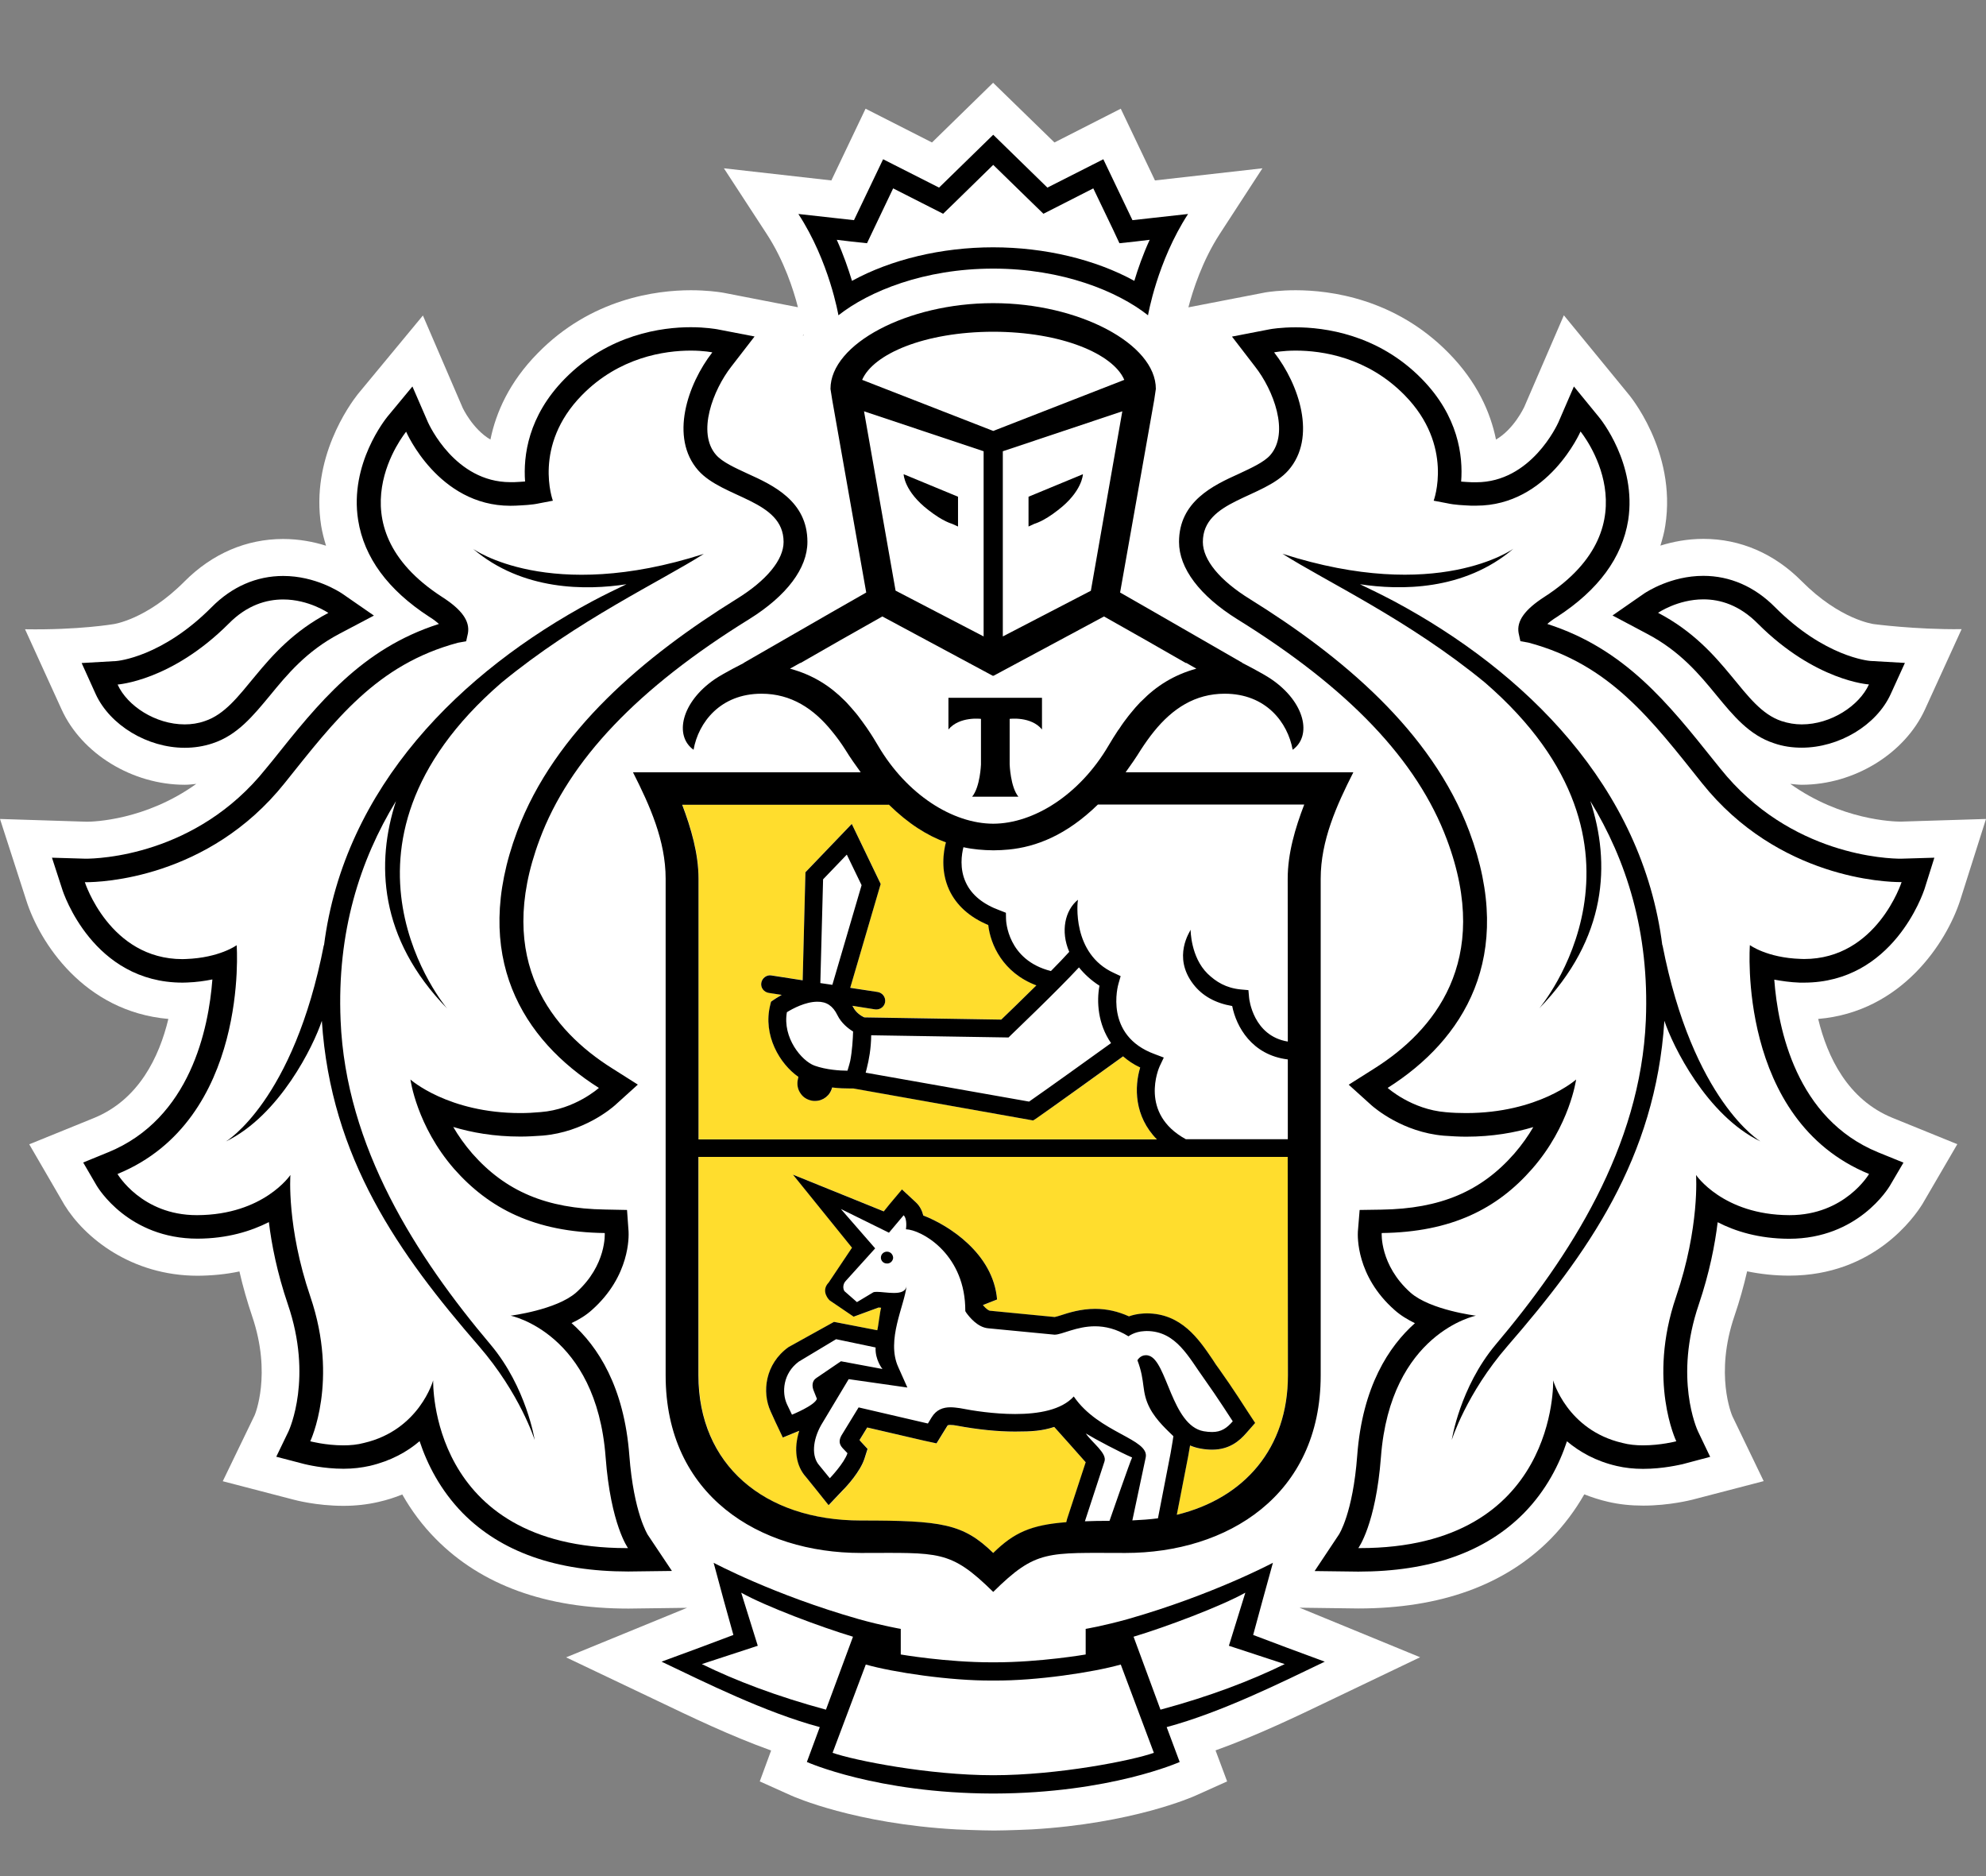 <svg width="18" height="17" viewBox="0 0 18 17" fill="none" xmlns="http://www.w3.org/2000/svg">
<rect x="0" y="0" width="18" height="17" fill="#808080" stroke="none"/>
<path d="M17.766 8.158L18 7.421L17.227 7.445C17.162 7.445 16.687 7.432 16.226 7.103C16.261 7.106 16.295 7.111 16.33 7.111C16.804 7.111 17.263 6.83 17.447 6.428L17.779 5.701C17.362 5.706 16.981 5.655 16.981 5.655C16.978 5.654 16.677 5.616 16.33 5.267C16.081 5.016 15.773 4.883 15.439 4.883C15.292 4.883 15.162 4.909 15.049 4.944C15.067 4.885 15.084 4.826 15.093 4.764C15.2 4.084 14.755 3.565 14.755 3.566L14.174 2.857L13.814 3.69C13.812 3.693 13.722 3.888 13.559 3.983C13.509 3.738 13.389 3.463 13.131 3.2C12.645 2.704 12.053 2.63 11.743 2.63C11.6 2.63 11.498 2.645 11.473 2.649L10.771 2.785C10.811 2.631 10.898 2.362 11.055 2.12L11.442 1.525L10.468 1.635L10.158 0.985L9.557 1.291L9.001 0.75L8.447 1.291L7.845 0.985L7.535 1.635L6.561 1.525L6.949 2.12C7.107 2.362 7.193 2.63 7.232 2.784L6.563 2.654L6.54 2.65C6.507 2.645 6.405 2.63 6.261 2.63C5.951 2.63 5.359 2.704 4.874 3.2C4.616 3.462 4.495 3.738 4.445 3.983C4.284 3.889 4.194 3.697 4.194 3.697L3.833 2.859L3.242 3.573C3.17 3.665 2.814 4.152 2.911 4.765C2.921 4.826 2.937 4.886 2.955 4.945C2.843 4.91 2.712 4.884 2.566 4.884C2.232 4.884 1.924 5.017 1.674 5.267C1.328 5.616 1.029 5.655 1.032 5.655C1.032 5.655 0.716 5.71 0.227 5.702L0.558 6.428C0.741 6.831 1.201 7.111 1.674 7.111C1.71 7.111 1.744 7.107 1.779 7.103C1.32 7.433 0.845 7.446 0.788 7.446L0 7.421L0.238 8.158C0.358 8.537 0.759 9.166 1.526 9.233C1.443 9.578 1.258 9.965 0.851 10.131L0.265 10.369L0.584 10.918C0.765 11.213 1.188 11.56 1.792 11.56C1.922 11.559 2.048 11.547 2.17 11.521C2.201 11.657 2.24 11.792 2.285 11.926C2.465 12.453 2.31 12.82 2.308 12.824L2.019 13.422L2.665 13.59C2.673 13.592 2.868 13.645 3.113 13.645C3.224 13.645 3.33 13.633 3.429 13.61C3.505 13.593 3.577 13.57 3.646 13.542C3.73 13.69 3.831 13.825 3.95 13.945C4.364 14.364 4.95 14.576 5.694 14.576H5.697L6.227 14.569L5.131 15.018L5.963 15.414C6.266 15.559 6.624 15.731 6.989 15.862L6.886 16.142L7.173 16.271C7.198 16.282 7.75 16.526 8.667 16.577C8.667 16.577 8.888 16.587 9.01 16.587C9.132 16.587 9.351 16.577 9.351 16.577C10.262 16.524 10.809 16.283 10.835 16.271L11.122 16.142L11.017 15.861C11.393 15.726 11.765 15.547 12.054 15.408L12.871 15.017L11.778 14.568L12.311 14.575C13.055 14.575 13.642 14.363 14.056 13.943C14.173 13.823 14.275 13.688 14.359 13.541C14.429 13.568 14.501 13.592 14.577 13.609C14.676 13.632 14.781 13.643 14.893 13.643C15.133 13.643 15.33 13.591 15.336 13.59L15.985 13.421L15.702 12.834C15.695 12.819 15.54 12.452 15.72 11.925C15.766 11.79 15.804 11.655 15.835 11.52C15.957 11.545 16.084 11.559 16.216 11.559C16.984 11.559 17.352 11.026 17.424 10.91L17.74 10.368L17.154 10.13C16.746 9.964 16.562 9.577 16.479 9.233C17.236 9.169 17.642 8.54 17.766 8.158ZM7.284 3.039L7.276 3.041L7.282 3.032L7.284 3.039Z" fill="white"/>
<path d="M9.002 3.006C8.381 3.007 7.916 3.207 7.814 3.443L9.002 3.904L10.19 3.443C10.089 3.207 9.624 3.007 9.002 3.006Z" fill="white"/>
<path d="M9.014 15.228H9.013H9.003H8.991H8.99C8.614 15.231 8.096 15.154 7.846 15.083L7.546 15.883C7.744 15.953 8.415 16.086 9.003 16.086C9.589 16.086 10.26 15.952 10.458 15.883L10.158 15.083C9.908 15.155 9.39 15.231 9.014 15.228Z" fill="white"/>
<path d="M11.287 14.432C11.064 14.557 10.565 14.744 10.274 14.831L10.518 15.492C10.967 15.372 11.338 15.23 11.644 15.079L11.138 14.913L11.287 14.432Z" fill="white"/>
<path d="M6.718 14.432L6.868 14.913L6.361 15.079C6.667 15.23 7.039 15.372 7.486 15.492L7.73 14.831C7.441 14.744 6.942 14.556 6.718 14.432Z" fill="white"/>
<path d="M9.002 2.241C9.47 2.241 9.93 2.351 10.283 2.544C10.315 2.438 10.36 2.308 10.421 2.173L10.288 2.189L10.148 2.203L10.088 2.078L9.91 1.707L9.585 1.874L9.458 1.938L9.357 1.839L9.004 1.494L8.651 1.839L8.55 1.938L8.423 1.874L8.096 1.707L7.92 2.078L7.859 2.203L7.719 2.189L7.586 2.173C7.647 2.309 7.691 2.438 7.724 2.544C8.078 2.351 8.536 2.241 9.002 2.241Z" fill="white"/>
<path d="M16.147 6.534C16.207 6.554 16.269 6.563 16.33 6.563C16.595 6.563 16.851 6.395 16.939 6.202C16.939 6.202 16.454 6.173 15.932 5.651C15.765 5.482 15.59 5.431 15.439 5.431C15.205 5.431 15.029 5.553 15.029 5.553C15.659 5.884 15.788 6.414 16.147 6.534Z" fill="white"/>
<path d="M1.673 6.563C1.734 6.563 1.796 6.554 1.856 6.534C2.216 6.414 2.345 5.884 2.975 5.553C2.975 5.553 2.799 5.431 2.566 5.431C2.415 5.431 2.239 5.482 2.072 5.651C1.551 6.173 1.065 6.202 1.065 6.202C1.152 6.395 1.409 6.563 1.673 6.563Z" fill="white"/>
<path d="M16.318 8.69C16.329 8.691 16.338 8.691 16.349 8.691C17.01 8.691 17.234 7.994 17.234 7.994H17.221C17.1 7.994 16.118 7.966 15.424 7.096C14.966 6.524 14.592 6.021 13.852 5.824L13.779 5.811L13.763 5.738C13.743 5.627 13.82 5.523 13.996 5.41C15.017 4.751 14.324 3.911 14.324 3.911C14.324 3.911 14.033 4.583 13.38 4.583C13.364 4.583 13.348 4.583 13.332 4.583C13.257 4.579 13.186 4.576 13.114 4.561L12.993 4.538C12.993 4.538 13.179 4.039 12.731 3.582C12.393 3.236 11.981 3.178 11.744 3.178C11.624 3.178 11.548 3.193 11.548 3.193C11.773 3.484 11.936 3.965 11.676 4.262C11.451 4.518 10.901 4.53 10.901 4.911C10.901 5.072 11.054 5.261 11.329 5.43C12.155 5.943 12.975 6.622 13.316 7.534C13.742 8.671 13.262 9.425 12.577 9.858C12.577 9.858 12.791 10.053 13.103 10.077C13.166 10.083 13.228 10.086 13.286 10.086C13.944 10.086 14.284 9.782 14.284 9.782C14.284 9.782 14.228 10.202 13.886 10.592C13.57 10.952 13.155 11.164 12.523 11.173C12.523 11.173 12.503 11.462 12.783 11.712C12.962 11.87 13.376 11.922 13.376 11.922C13.376 11.922 12.601 12.076 12.515 13.204C12.469 13.815 12.311 14.027 12.311 14.027H12.325C14.123 14.027 14.077 12.508 14.077 12.508C14.077 12.508 14.202 12.957 14.704 13.075C14.764 13.091 14.829 13.097 14.891 13.097C15.053 13.097 15.193 13.059 15.193 13.059C15.193 13.059 14.93 12.514 15.191 11.75C15.407 11.117 15.372 10.647 15.372 10.647C15.372 10.647 15.614 11.008 16.215 11.011H16.221C16.721 11.011 16.939 10.638 16.939 10.638C15.74 10.148 15.859 8.565 15.859 8.565C15.859 8.565 16.014 8.679 16.318 8.69ZM15.957 10.343C15.469 10.106 15.161 9.477 15.086 9.251C15.005 10.498 14.387 11.363 13.665 12.197C13.29 12.628 13.159 13.048 13.159 13.048C13.159 13.048 13.231 12.573 13.556 12.185C14.23 11.387 14.87 10.394 14.918 9.246C14.951 8.445 14.742 7.795 14.415 7.259C14.597 7.817 14.572 8.5 13.952 9.138C13.952 9.138 15.186 7.681 13.46 6.187C12.769 5.618 12.014 5.267 11.625 5.018C13.03 5.47 13.717 4.973 13.717 4.973C13.268 5.356 12.686 5.35 12.326 5.294C12.424 5.342 12.525 5.391 12.635 5.448C13.82 6.083 14.886 7.126 15.067 8.571V8.56C15.343 9.979 15.957 10.343 15.957 10.343Z" fill="white"/>
<path d="M4.628 11.922C4.628 11.922 5.042 11.871 5.222 11.712C5.501 11.462 5.481 11.173 5.481 11.173C4.848 11.164 4.434 10.952 4.117 10.593C3.777 10.203 3.72 9.783 3.72 9.783C3.72 9.783 4.06 10.086 4.717 10.086C4.776 10.086 4.838 10.084 4.901 10.078C5.213 10.053 5.428 9.858 5.428 9.858C4.743 9.426 4.262 8.671 4.688 7.534C5.029 6.623 5.848 5.943 6.675 5.43C6.949 5.261 7.102 5.073 7.102 4.911C7.102 4.53 6.553 4.518 6.329 4.262C6.068 3.965 6.232 3.483 6.456 3.193C6.456 3.193 6.382 3.178 6.261 3.178C6.024 3.178 5.613 3.236 5.275 3.582C4.825 4.039 5.011 4.538 5.011 4.538L4.891 4.561C4.819 4.576 4.747 4.579 4.673 4.583C4.657 4.583 4.642 4.583 4.626 4.583C3.972 4.583 3.682 3.912 3.682 3.912C3.682 3.912 2.989 4.752 4.009 5.411C4.185 5.523 4.261 5.627 4.241 5.739L4.225 5.812L4.151 5.824C3.412 6.022 3.037 6.525 2.58 7.097C1.887 7.965 0.906 7.994 0.784 7.994H0.77C0.77 7.994 0.994 8.691 1.655 8.691C1.666 8.691 1.675 8.691 1.686 8.69C1.99 8.679 2.146 8.565 2.146 8.565C2.146 8.565 2.264 10.147 1.066 10.638C1.066 10.638 1.284 11.011 1.784 11.011H1.79C2.391 11.008 2.633 10.647 2.633 10.647C2.633 10.647 2.598 11.117 2.814 11.75C3.074 12.514 2.813 13.059 2.813 13.059C2.813 13.059 2.953 13.097 3.114 13.097C3.177 13.097 3.241 13.091 3.3 13.075C3.801 12.957 3.927 12.508 3.927 12.508C3.927 12.508 3.882 14.027 5.68 14.027H5.693C5.693 14.027 5.535 13.815 5.49 13.204C5.403 12.076 4.628 11.922 4.628 11.922ZM4.339 12.197C3.617 11.363 3 10.498 2.918 9.251C2.843 9.477 2.536 10.106 2.049 10.343C2.049 10.343 2.661 9.979 2.937 8.56V8.571C3.119 7.127 4.184 6.083 5.37 5.448C5.478 5.39 5.581 5.341 5.678 5.294C5.318 5.35 4.737 5.356 4.288 4.973C4.288 4.973 4.974 5.47 6.379 5.018C5.99 5.267 5.235 5.618 4.544 6.187C2.818 7.681 4.053 9.138 4.053 9.138C3.432 8.5 3.407 7.817 3.589 7.259C3.262 7.795 3.053 8.445 3.087 9.246C3.134 10.394 3.775 11.387 4.447 12.185C4.772 12.572 4.846 13.048 4.846 13.048C4.846 13.048 4.714 12.628 4.339 12.197Z" fill="white"/>
<path d="M7.673 6.366C7.702 6.397 7.731 6.431 7.759 6.465C7.766 6.473 7.772 6.48 7.778 6.49C7.804 6.523 7.83 6.559 7.855 6.596C7.86 6.603 7.866 6.612 7.872 6.62C7.902 6.665 7.93 6.712 7.959 6.76C8.218 7.201 8.633 7.464 9.002 7.465C9.371 7.464 9.785 7.201 10.046 6.76C10.074 6.71 10.103 6.663 10.134 6.618C10.138 6.612 10.143 6.606 10.147 6.599C10.173 6.561 10.2 6.524 10.228 6.488C10.234 6.48 10.239 6.474 10.245 6.467C10.274 6.432 10.303 6.397 10.334 6.366C10.339 6.36 10.343 6.356 10.348 6.352C10.48 6.218 10.637 6.117 10.843 6.06L10.752 6.008H10.746L10.382 5.799L10.007 5.587L9.004 6.125L9.002 6.123L9 6.125L7.997 5.587L7.623 5.798L7.257 6.007H7.253L7.16 6.06C7.367 6.116 7.524 6.216 7.656 6.35C7.662 6.355 7.667 6.361 7.673 6.366ZM8.596 6.323H9.021H9.444V6.61C9.345 6.49 9.151 6.514 9.151 6.514V6.927C9.151 6.927 9.158 7.13 9.23 7.219H9.021H8.811C8.884 7.131 8.891 6.927 8.891 6.927V6.514C8.891 6.514 8.697 6.49 8.596 6.61V6.323Z" fill="white"/>
<path d="M8.915 5.767V4.089L7.831 3.727L8.117 5.353L8.915 5.767ZM8.682 4.501V4.77L8.63 4.746C8.627 4.744 8.55 4.727 8.416 4.622C8.193 4.453 8.189 4.296 8.189 4.296L8.682 4.501Z" fill="white"/>
<path d="M9.887 5.353L10.172 3.727L9.089 4.089V5.767L9.887 5.353ZM9.322 4.501L9.814 4.297C9.814 4.297 9.81 4.453 9.588 4.623C9.454 4.728 9.376 4.745 9.373 4.747L9.321 4.771V4.501H9.322Z" fill="white"/>
<path d="M7.382 9.656C7.488 9.694 7.616 9.702 7.681 9.702C7.684 9.694 7.687 9.684 7.69 9.672C7.697 9.653 7.702 9.634 7.706 9.613C7.724 9.52 7.731 9.415 7.732 9.347C7.688 9.32 7.625 9.271 7.59 9.199C7.55 9.115 7.492 9.077 7.408 9.077C7.299 9.077 7.182 9.141 7.132 9.172C7.093 9.403 7.266 9.614 7.382 9.656Z" fill="white"/>
<path d="M9.78 8.766C9.579 8.981 9.185 9.357 9.165 9.376L9.142 9.4L7.897 9.381C7.896 9.502 7.876 9.606 7.856 9.681C7.853 9.694 7.85 9.707 7.846 9.72L9.328 9.982C9.482 9.876 9.906 9.571 10.07 9.452C9.95 9.279 9.939 9.075 9.966 8.931C9.888 8.881 9.828 8.826 9.78 8.766Z" fill="white"/>
<path d="M9.948 7.291C9.662 7.571 9.386 7.675 9.14 7.699C9.096 7.703 9.051 7.706 9.005 7.706H9.002H8.999C8.953 7.706 8.907 7.703 8.863 7.699C8.82 7.695 8.775 7.688 8.73 7.678C8.713 7.741 8.693 7.873 8.751 7.998C8.803 8.111 8.909 8.195 9.063 8.251L9.115 8.271L9.116 8.326C9.116 8.343 9.128 8.699 9.523 8.798C9.588 8.733 9.646 8.674 9.689 8.625C9.608 8.438 9.651 8.246 9.768 8.153C9.763 8.173 9.711 8.641 10.092 8.815L10.155 8.844L10.136 8.91C10.13 8.93 10.003 9.383 10.464 9.551L10.546 9.582L10.509 9.66C10.501 9.677 10.32 10.088 10.746 10.322H11.671V9.599C11.342 9.559 11.203 9.299 11.167 9.115C11.014 9.089 10.896 9.024 10.815 8.918C10.621 8.666 10.788 8.436 10.79 8.424C10.789 8.426 10.79 8.671 10.944 8.822C11.02 8.895 11.11 8.952 11.247 8.964L11.314 8.97L11.32 9.038C11.321 9.052 11.358 9.384 11.671 9.436L11.671 7.96C11.671 7.731 11.739 7.501 11.82 7.289H9.948V7.291Z" fill="white"/>
<path d="M7.461 7.967L7.436 8.908L7.544 8.924L7.81 8.021L7.675 7.744L7.461 7.967Z" fill="white"/>
<path d="M10.386 12.281C10.394 12.281 10.403 12.282 10.412 12.284C10.577 12.331 10.619 12.917 10.908 12.97C10.937 12.976 10.963 12.977 10.986 12.977C11.069 12.977 11.119 12.942 11.173 12.879C11.173 12.879 11.027 12.654 10.918 12.502C10.774 12.303 10.661 12.062 10.392 12.062C10.386 12.062 10.378 12.062 10.371 12.063C10.282 12.068 10.227 12.11 10.227 12.11C10.118 12.042 10.017 12.019 9.925 12.019C9.755 12.019 9.624 12.095 9.559 12.095H9.556L8.954 12.037C8.86 12.028 8.786 11.935 8.759 11.898C8.752 11.888 8.749 11.882 8.749 11.882C8.749 11.867 8.749 11.85 8.748 11.835C8.727 11.35 8.346 11.143 8.211 11.139C8.211 11.139 8.227 11.047 8.19 11.012L8.057 11.171L7.622 10.955L7.932 11.313L7.669 11.604C7.636 11.637 7.64 11.682 7.653 11.701L7.767 11.8L7.911 11.713C7.919 11.708 7.931 11.707 7.948 11.707C7.987 11.707 8.047 11.717 8.101 11.717C8.16 11.717 8.211 11.704 8.217 11.65C8.199 11.829 8.03 12.142 8.141 12.387L8.223 12.572L7.691 12.497L7.442 12.911C7.365 13.049 7.353 13.198 7.427 13.279L7.52 13.394C7.52 13.394 7.651 13.258 7.68 13.168L7.638 13.122C7.602 13.084 7.604 13.049 7.626 13.008L7.782 12.752L8.41 12.898L8.443 12.842C8.486 12.773 8.547 12.751 8.614 12.751C8.642 12.751 8.67 12.755 8.7 12.759C8.816 12.782 9.008 12.812 9.2 12.812C9.411 12.812 9.619 12.775 9.731 12.653C9.958 12.985 10.419 13.038 10.383 13.207L10.262 13.776C10.342 13.772 10.419 13.767 10.493 13.757L10.608 13.165C10.621 13.1 10.633 13.013 10.633 13.013C10.588 12.969 10.481 12.875 10.42 12.761C10.339 12.607 10.383 12.527 10.307 12.326C10.31 12.328 10.333 12.281 10.386 12.281ZM8.036 11.449C8.005 11.449 7.983 11.423 7.984 11.392C7.987 11.363 8.012 11.34 8.042 11.342C8.073 11.344 8.095 11.37 8.094 11.399C8.091 11.429 8.065 11.451 8.036 11.449Z" fill="white"/>
<path d="M7.178 12.819C7.178 12.819 7.386 12.735 7.405 12.675L7.378 12.606C7.358 12.562 7.361 12.514 7.399 12.487L7.623 12.334L7.999 12.405C7.999 12.405 7.931 12.321 7.938 12.209L7.58 12.134L7.242 12.337C7.097 12.444 7.086 12.618 7.134 12.722L7.178 12.819Z" fill="white"/>
<path d="M9.834 13.784C9.901 13.781 9.975 13.78 10.057 13.78C10.057 13.78 10.25 13.223 10.261 13.206C10.152 13.158 9.927 13.041 9.84 12.987C9.898 13.072 10.037 13.168 10.009 13.243L9.834 13.784Z" fill="white"/>
<path d="M11.673 10.483H6.332V12.463C6.332 13.272 6.926 13.779 7.803 13.779C8.537 13.779 8.73 13.806 9.003 14.073C9.191 13.889 9.346 13.82 9.665 13.794L9.673 13.763L9.841 13.251C9.832 13.239 9.556 12.931 9.556 12.931C9.447 12.967 9.356 12.973 9.201 12.973C9.043 12.973 8.865 12.955 8.671 12.919C8.652 12.914 8.634 12.913 8.616 12.913C8.592 12.913 8.59 12.915 8.584 12.926L8.55 12.981L8.489 13.08L8.374 13.054L7.861 12.936L7.791 13.05L7.802 13.062L7.865 13.129L7.837 13.217C7.799 13.333 7.677 13.467 7.64 13.505L7.512 13.64L7.395 13.495L7.308 13.387C7.216 13.285 7.194 13.129 7.246 12.966C7.245 12.967 7.243 12.968 7.241 12.968L7.096 13.027L7.03 12.888L6.985 12.789C6.906 12.615 6.935 12.361 7.147 12.208L7.56 11.978L7.952 12.055C7.962 12.018 7.976 11.885 7.987 11.851C7.98 11.85 7.973 11.848 7.965 11.848L7.739 11.931L7.521 11.783C7.521 11.783 7.435 11.702 7.513 11.621L7.724 11.306L7.189 10.644L8.012 10.977L8.066 10.91L8.177 10.779L8.303 10.897C8.339 10.931 8.359 10.973 8.369 11.014C8.596 11.101 9.002 11.358 9.038 11.775L8.91 11.826V11.829C8.939 11.863 8.964 11.877 8.971 11.878L9.558 11.935C9.573 11.933 9.592 11.926 9.613 11.92C9.686 11.895 9.795 11.86 9.925 11.86C10.031 11.86 10.133 11.884 10.232 11.929C10.268 11.916 10.312 11.906 10.364 11.903L10.392 11.902C10.706 11.902 10.863 12.134 10.988 12.318C11.009 12.35 11.03 12.38 11.051 12.41C11.161 12.563 11.304 12.786 11.31 12.796L11.375 12.895L11.296 12.986C11.234 13.056 11.143 13.137 10.985 13.137C10.953 13.137 10.917 13.134 10.879 13.127C10.845 13.121 10.815 13.111 10.785 13.099C10.78 13.129 10.774 13.166 10.768 13.197L10.665 13.726C11.281 13.577 11.673 13.119 11.673 12.463L11.673 10.483Z" fill="#FFDD2D"/>
<path d="M6.332 10.324H10.486C10.278 10.113 10.281 9.846 10.334 9.672C10.274 9.643 10.224 9.609 10.18 9.572C10.017 9.69 9.522 10.046 9.392 10.134L9.365 10.153L7.735 9.862H7.702C7.663 9.862 7.605 9.861 7.543 9.854C7.525 9.926 7.462 9.976 7.389 9.976C7.381 9.976 7.372 9.975 7.363 9.973C7.32 9.966 7.283 9.945 7.258 9.909C7.233 9.875 7.223 9.834 7.23 9.791L7.236 9.757C7.068 9.64 6.913 9.379 6.982 9.105L6.988 9.076L7.012 9.059C7.015 9.056 7.044 9.038 7.085 9.014L6.967 8.996C6.923 8.988 6.893 8.948 6.9 8.905C6.907 8.861 6.949 8.83 6.993 8.838L7.275 8.882L7.3 7.903L7.72 7.465L7.982 8.008L7.706 8.95L7.955 8.989C7.999 8.995 8.029 9.036 8.022 9.08C8.015 9.119 7.982 9.147 7.942 9.147C7.938 9.147 7.933 9.147 7.929 9.146L7.726 9.114C7.729 9.119 7.733 9.123 7.736 9.129C7.757 9.173 7.805 9.205 7.834 9.218L9.077 9.238C9.129 9.187 9.26 9.061 9.394 8.928C9.088 8.814 8.977 8.554 8.958 8.381C8.787 8.31 8.669 8.202 8.604 8.062C8.524 7.889 8.553 7.716 8.574 7.632C8.408 7.572 8.234 7.463 8.056 7.289H6.184C6.264 7.502 6.332 7.732 6.332 7.961V10.324Z" fill="#FFDD2D"/>
<path d="M8.042 11.342C8.012 11.34 7.986 11.363 7.984 11.392C7.982 11.422 8.005 11.448 8.036 11.449C8.066 11.452 8.092 11.429 8.095 11.399C8.095 11.37 8.073 11.343 8.042 11.342Z" fill="black"/>
<path d="M11.666 14.931L11.358 14.815L11.443 14.502L11.537 14.161C11.537 14.161 10.991 14.452 10.223 14.671C10.005 14.732 9.84 14.76 9.84 14.76V14.992C9.84 14.992 9.429 15.063 9.014 15.063H9.009H9.003H8.995H8.99C8.575 15.063 8.164 14.992 8.164 14.992V14.76C8.164 14.76 7.998 14.732 7.781 14.671C7.012 14.452 6.468 14.161 6.468 14.161L6.56 14.502L6.647 14.815L6.338 14.931L5.996 15.057C6.389 15.244 6.932 15.516 7.43 15.65L7.313 15.966C7.313 15.966 7.944 16.249 8.995 16.252V16.252H8.998H9.003H9.007H9.01V16.252C10.062 16.249 10.692 15.966 10.692 15.966L10.574 15.65C11.072 15.516 11.617 15.244 12.007 15.057L11.666 14.931ZM6.361 15.079L6.868 14.913L6.718 14.432C6.941 14.557 7.441 14.744 7.731 14.831L7.486 15.492C7.039 15.371 6.667 15.229 6.361 15.079ZM9.003 16.086C8.415 16.086 7.744 15.952 7.546 15.883L7.847 15.083C8.096 15.154 8.614 15.231 8.991 15.228H8.991H9.003H9.013H9.014C9.391 15.231 9.908 15.154 10.158 15.083L10.458 15.883C10.261 15.953 9.59 16.086 9.003 16.086ZM10.518 15.492L10.274 14.831C10.564 14.744 11.063 14.557 11.287 14.432L11.138 14.913L11.644 15.079C11.337 15.229 10.967 15.371 10.518 15.492Z" fill="black"/>
<path d="M9.002 2.434C9.628 2.434 10.129 2.639 10.405 2.857C10.405 2.857 10.488 2.369 10.768 1.939L10.264 1.995L10 1.443L9.493 1.7L9.002 1.221L8.511 1.7L8.004 1.443L7.74 1.995L7.236 1.939C7.517 2.369 7.599 2.857 7.599 2.857C7.876 2.639 8.376 2.434 9.002 2.434ZM7.718 2.189L7.858 2.204L7.918 2.078L8.095 1.707L8.422 1.873L8.548 1.937L8.649 1.839L9.002 1.494L9.356 1.839L9.457 1.937L9.583 1.873L9.909 1.707L10.087 2.078L10.146 2.204L10.286 2.189L10.42 2.173C10.358 2.309 10.313 2.438 10.281 2.545C9.928 2.351 9.469 2.241 9.001 2.241C8.535 2.241 8.076 2.351 7.722 2.545C7.689 2.438 7.645 2.308 7.584 2.173L7.718 2.189Z" fill="black"/>
<path d="M16.349 8.904C17.159 8.904 17.43 8.092 17.442 8.058L17.532 7.772L17.228 7.781H17.227C17.12 7.781 16.226 7.758 15.592 6.964L15.533 6.891C15.118 6.372 14.726 5.879 14.024 5.654C14.044 5.636 14.073 5.614 14.113 5.589C14.486 5.347 14.702 5.054 14.757 4.714C14.836 4.202 14.505 3.794 14.49 3.777L14.265 3.502L14.124 3.828C14.114 3.849 13.877 4.37 13.379 4.37H13.342C13.308 4.368 13.275 4.367 13.243 4.364C13.261 4.131 13.218 3.771 12.886 3.433C12.488 3.027 11.999 2.966 11.744 2.966C11.607 2.966 11.516 2.982 11.507 2.984L11.166 3.05L11.376 3.323C11.541 3.533 11.69 3.921 11.513 4.124C11.457 4.188 11.34 4.241 11.229 4.293C10.999 4.397 10.686 4.542 10.686 4.911C10.686 5.15 10.874 5.399 11.214 5.611C12.223 6.236 12.845 6.888 13.114 7.608C13.529 8.715 12.987 9.346 12.461 9.679L12.224 9.829L12.431 10.016C12.459 10.04 12.712 10.259 13.086 10.291C13.156 10.296 13.224 10.3 13.288 10.3C13.527 10.3 13.731 10.263 13.897 10.213C13.851 10.292 13.795 10.372 13.725 10.453C13.424 10.797 13.053 10.953 12.521 10.961L12.323 10.964L12.307 11.16C12.305 11.199 12.29 11.562 12.639 11.87C12.692 11.918 12.757 11.957 12.824 11.99C12.588 12.2 12.348 12.564 12.301 13.19C12.262 13.712 12.136 13.905 12.134 13.907L11.915 14.236L12.311 14.241C12.964 14.241 13.464 14.063 13.811 13.712C14.015 13.504 14.133 13.269 14.202 13.06C14.316 13.156 14.463 13.24 14.654 13.284C14.727 13.301 14.806 13.31 14.892 13.31C15.076 13.31 15.23 13.271 15.248 13.268L15.5 13.201L15.389 12.969C15.38 12.95 15.17 12.485 15.397 11.82C15.494 11.533 15.544 11.275 15.568 11.075C15.727 11.157 15.94 11.224 16.215 11.225C16.84 11.225 17.116 10.765 17.128 10.746L17.252 10.535L17.023 10.442C16.279 10.138 16.114 9.32 16.081 8.877C16.148 8.889 16.225 8.901 16.312 8.904H16.349ZM16.94 10.638C16.94 10.638 16.722 11.011 16.221 11.011H16.215C15.615 11.008 15.372 10.647 15.372 10.647C15.372 10.647 15.407 11.117 15.191 11.751C14.93 12.514 15.193 13.06 15.193 13.06C15.193 13.06 15.053 13.097 14.891 13.097C14.829 13.097 14.764 13.091 14.704 13.075C14.202 12.958 14.077 12.508 14.077 12.508C14.077 12.508 14.123 14.028 12.325 14.028H12.311C12.311 14.028 12.469 13.815 12.516 13.204C12.601 12.077 13.377 11.922 13.377 11.922C13.377 11.922 12.963 11.871 12.784 11.713C12.504 11.463 12.523 11.173 12.523 11.173C13.156 11.165 13.57 10.953 13.886 10.592C14.228 10.202 14.285 9.782 14.285 9.782C14.285 9.782 13.945 10.086 13.287 10.086C13.229 10.086 13.167 10.084 13.104 10.078C12.793 10.053 12.577 9.858 12.577 9.858C13.262 9.425 13.743 8.671 13.317 7.534C12.975 6.623 12.155 5.942 11.329 5.429C11.055 5.26 10.902 5.073 10.902 4.911C10.902 4.53 11.451 4.518 11.677 4.262C11.937 3.965 11.774 3.483 11.548 3.193C11.548 3.193 11.624 3.177 11.744 3.177C11.982 3.177 12.393 3.236 12.731 3.581C13.181 4.039 12.994 4.537 12.994 4.537L13.115 4.56C13.187 4.576 13.258 4.578 13.332 4.582C13.348 4.582 13.364 4.582 13.38 4.582C14.033 4.582 14.325 3.91 14.325 3.91C14.325 3.91 15.018 4.751 13.997 5.409C13.822 5.522 13.744 5.626 13.764 5.737L13.78 5.81L13.853 5.823C14.593 6.02 14.968 6.523 15.425 7.095C16.119 7.965 17.102 7.993 17.223 7.993H17.235C17.235 7.993 17.011 8.69 16.351 8.69C16.34 8.69 16.331 8.69 16.319 8.689C16.015 8.679 15.86 8.564 15.86 8.564C15.86 8.564 15.741 10.147 16.94 10.638Z" fill="black"/>
<path d="M14.926 5.742C15.228 5.9 15.404 6.113 15.558 6.301C15.71 6.485 15.854 6.662 16.079 6.735C16.159 6.763 16.244 6.775 16.33 6.775C16.668 6.775 17.007 6.572 17.136 6.29L17.265 6.007L16.952 5.989C16.937 5.988 16.535 5.952 16.086 5.5C15.902 5.315 15.679 5.218 15.438 5.218C15.145 5.218 14.927 5.362 14.903 5.377L14.615 5.577L14.926 5.742ZM15.439 5.431C15.59 5.431 15.765 5.482 15.932 5.651C16.454 6.173 16.939 6.202 16.939 6.202C16.851 6.395 16.595 6.564 16.33 6.564C16.269 6.564 16.208 6.554 16.147 6.534C15.788 6.414 15.659 5.884 15.028 5.553C15.028 5.553 15.205 5.431 15.439 5.431Z" fill="black"/>
<path d="M15.067 8.56V8.571C14.886 7.126 13.82 6.083 12.635 5.448C12.525 5.39 12.424 5.341 12.326 5.294C12.687 5.349 13.268 5.356 13.717 4.972C13.717 4.972 13.03 5.47 11.624 5.018C12.014 5.267 12.77 5.618 13.46 6.186C15.186 7.68 13.951 9.137 13.951 9.137C14.571 8.5 14.597 7.817 14.414 7.259C14.741 7.794 14.95 8.444 14.917 9.245C14.869 10.394 14.229 11.387 13.555 12.185C13.231 12.572 13.158 13.048 13.158 13.048C13.158 13.048 13.289 12.628 13.664 12.196C14.387 11.363 15.004 10.497 15.085 9.25C15.16 9.476 15.467 10.106 15.956 10.343C15.957 10.343 15.343 9.979 15.067 8.56Z" fill="black"/>
<path d="M5.87 13.906C5.87 13.904 5.744 13.711 5.704 13.189C5.657 12.564 5.417 12.199 5.18 11.989C5.249 11.957 5.312 11.918 5.365 11.87C5.713 11.561 5.699 11.198 5.697 11.159L5.683 10.964L5.484 10.96C4.953 10.952 4.582 10.795 4.28 10.452C4.21 10.371 4.154 10.291 4.108 10.212C4.274 10.262 4.476 10.299 4.717 10.299C4.781 10.299 4.848 10.295 4.919 10.29C5.293 10.258 5.546 10.04 5.574 10.015L5.781 9.828L5.544 9.678C5.016 9.345 4.476 8.714 4.891 7.607C5.159 6.887 5.781 6.235 6.791 5.61C7.131 5.398 7.318 5.149 7.318 4.91C7.318 4.541 7.006 4.396 6.776 4.292C6.664 4.24 6.548 4.188 6.491 4.123C6.313 3.921 6.464 3.532 6.628 3.322L6.839 3.049L6.497 2.983C6.487 2.982 6.398 2.965 6.26 2.965C6.004 2.965 5.517 3.026 5.118 3.433C4.786 3.771 4.742 4.131 4.759 4.363C4.727 4.366 4.695 4.367 4.661 4.369H4.625C4.125 4.369 3.889 3.848 3.879 3.827L3.738 3.502L3.511 3.776C3.498 3.793 3.165 4.202 3.246 4.713C3.3 5.053 3.517 5.346 3.889 5.588C3.93 5.613 3.958 5.636 3.978 5.654C3.277 5.878 2.885 6.372 2.471 6.891L2.411 6.964C1.778 7.758 0.883 7.781 0.776 7.781L0.471 7.772L0.564 8.058C0.574 8.092 0.844 8.904 1.655 8.904L1.694 8.903C1.78 8.9 1.856 8.889 1.925 8.875C1.891 9.318 1.727 10.136 0.981 10.441L0.754 10.534L0.877 10.745C0.889 10.764 1.165 11.224 1.791 11.224C2.064 11.223 2.277 11.155 2.437 11.074C2.461 11.274 2.511 11.531 2.609 11.819C2.836 12.483 2.624 12.949 2.616 12.968L2.504 13.2L2.757 13.266C2.774 13.27 2.93 13.309 3.114 13.309C3.2 13.309 3.279 13.299 3.351 13.283C3.543 13.238 3.691 13.155 3.803 13.059C3.872 13.267 3.99 13.502 4.194 13.711C4.541 14.062 5.041 14.24 5.694 14.24L6.09 14.235L5.87 13.906ZM5.679 14.028C3.881 14.028 3.926 12.508 3.926 12.508C3.926 12.508 3.801 12.958 3.299 13.075C3.24 13.091 3.176 13.097 3.113 13.097C2.951 13.097 2.812 13.06 2.812 13.06C2.812 13.06 3.073 12.514 2.813 11.75C2.597 11.117 2.632 10.647 2.632 10.647C2.632 10.647 2.39 11.008 1.789 11.011H1.783C1.283 11.011 1.065 10.638 1.065 10.638C2.263 10.148 2.145 8.565 2.145 8.565C2.145 8.565 1.99 8.679 1.685 8.69C1.675 8.691 1.665 8.691 1.654 8.691C0.993 8.691 0.769 7.994 0.769 7.994H0.782C0.904 7.994 1.885 7.966 2.58 7.096C3.037 6.525 3.412 6.022 4.151 5.824L4.225 5.811L4.241 5.739C4.261 5.627 4.184 5.523 4.008 5.41C2.988 4.751 3.681 3.912 3.681 3.912C3.681 3.912 3.971 4.583 4.625 4.583C4.641 4.583 4.656 4.582 4.673 4.582C4.746 4.578 4.819 4.576 4.891 4.56L5.011 4.537C5.011 4.537 4.825 4.039 5.274 3.581C5.612 3.236 6.024 3.177 6.261 3.177C6.381 3.177 6.456 3.193 6.456 3.193C6.231 3.483 6.068 3.965 6.328 4.262C6.553 4.517 7.102 4.53 7.102 4.911C7.102 5.072 6.949 5.26 6.674 5.429C5.848 5.942 5.028 6.623 4.687 7.534C4.262 8.67 4.742 9.425 5.428 9.858C5.428 9.858 5.212 10.053 4.901 10.077C4.837 10.083 4.776 10.086 4.717 10.086C4.06 10.086 3.72 9.782 3.72 9.782C3.72 9.782 3.776 10.202 4.116 10.592C4.434 10.952 4.848 11.165 5.481 11.173C5.481 11.173 5.501 11.463 5.221 11.713C5.041 11.87 4.628 11.922 4.628 11.922C4.628 11.922 5.404 12.077 5.489 13.204C5.535 13.815 5.692 14.028 5.692 14.028H5.679Z" fill="black"/>
<path d="M1.674 6.776C1.76 6.776 1.845 6.763 1.926 6.736C2.152 6.662 2.295 6.485 2.447 6.302C2.602 6.113 2.776 5.901 3.078 5.742L3.389 5.578L3.1 5.378C3.076 5.363 2.859 5.219 2.567 5.219C2.325 5.219 2.102 5.316 1.918 5.502C1.47 5.953 1.068 5.989 1.053 5.99L0.74 6.008L0.868 6.291C0.998 6.572 1.336 6.776 1.674 6.776ZM2.072 5.652C2.239 5.482 2.415 5.432 2.567 5.432C2.799 5.432 2.976 5.554 2.976 5.554C2.346 5.885 2.216 6.415 1.856 6.534C1.797 6.555 1.735 6.564 1.674 6.564C1.409 6.564 1.153 6.396 1.066 6.203C1.066 6.202 1.55 6.173 2.072 5.652Z" fill="black"/>
<path d="M3.087 9.246C3.053 8.445 3.262 7.795 3.589 7.259C3.407 7.817 3.432 8.501 4.052 9.138C4.052 9.138 2.817 7.681 4.544 6.187C5.235 5.618 5.99 5.267 6.379 5.019C4.974 5.47 4.287 4.973 4.287 4.973C4.736 5.356 5.317 5.35 5.678 5.294C5.58 5.341 5.478 5.39 5.369 5.448C4.183 6.083 3.118 7.126 2.936 8.571V8.56C2.661 9.978 2.048 10.343 2.048 10.343C2.535 10.106 2.842 9.477 2.917 9.25C2.999 10.497 3.616 11.363 4.339 12.196C4.714 12.628 4.846 13.048 4.846 13.048C4.846 13.048 4.772 12.572 4.447 12.185C3.774 11.388 3.134 10.394 3.087 9.246Z" fill="black"/>
<path d="M8.596 6.323V6.61C8.697 6.489 8.891 6.514 8.891 6.514V6.927C8.891 6.927 8.884 7.13 8.811 7.219H9.021H9.23C9.158 7.131 9.151 6.927 9.151 6.927V6.514C9.151 6.514 9.345 6.489 9.444 6.61V6.323H9.021H8.596Z" fill="black"/>
<path d="M8.416 4.623C8.55 4.728 8.627 4.745 8.63 4.747L8.683 4.771V4.501L8.19 4.297C8.19 4.298 8.194 4.453 8.416 4.623Z" fill="black"/>
<path d="M9.588 4.623C9.811 4.453 9.815 4.297 9.815 4.297L9.322 4.501V4.771L9.374 4.747C9.377 4.745 9.454 4.728 9.588 4.623Z" fill="black"/>
<path d="M10.476 3.524C10.476 3.115 9.776 2.747 9.004 2.747H9.003H9.001H8.999C8.227 2.747 7.527 3.115 7.527 3.524L7.543 3.625L7.851 5.369L7.541 5.546L6.74 6.007H6.743C6.743 6.007 6.562 6.098 6.479 6.154C6.174 6.363 6.109 6.668 6.286 6.794C6.33 6.546 6.529 6.286 6.902 6.286C7.171 6.286 7.376 6.422 7.541 6.627C7.584 6.679 7.624 6.734 7.662 6.794C7.708 6.869 7.755 6.934 7.801 6.998H5.737C5.889 7.298 6.033 7.617 6.033 7.962V12.463C6.033 13.552 6.883 14.072 7.803 14.072C8.514 14.072 8.61 14.04 9.002 14.425C9.393 14.039 9.489 14.072 10.2 14.072C11.121 14.072 11.97 13.552 11.97 12.463V7.962C11.97 7.617 12.114 7.298 12.266 6.998H10.202C10.247 6.935 10.294 6.869 10.34 6.794C10.379 6.734 10.418 6.679 10.46 6.627C10.627 6.421 10.831 6.286 11.1 6.286C11.473 6.286 11.671 6.545 11.716 6.794C11.893 6.668 11.829 6.363 11.522 6.154C11.44 6.098 11.259 6.007 11.259 6.007H11.262L10.461 5.546L10.152 5.369L10.461 3.625L10.476 3.524ZM7.831 3.727L8.915 4.089V5.767L8.117 5.352L7.831 3.727ZM8.055 7.29C8.233 7.465 8.407 7.573 8.573 7.633C8.551 7.717 8.523 7.891 8.603 8.064C8.668 8.203 8.787 8.311 8.957 8.382C8.976 8.555 9.087 8.814 9.393 8.929C9.259 9.062 9.128 9.188 9.075 9.239L7.833 9.219C7.804 9.206 7.757 9.174 7.735 9.13C7.732 9.124 7.728 9.121 7.726 9.114L7.929 9.146C7.934 9.147 7.938 9.147 7.942 9.147C7.981 9.147 8.015 9.121 8.022 9.081C8.029 9.036 7.998 8.996 7.955 8.989L7.706 8.951L7.982 8.01L7.72 7.466L7.3 7.904L7.275 8.883L6.992 8.839C6.949 8.831 6.907 8.863 6.9 8.906C6.893 8.949 6.922 8.989 6.967 8.997L7.085 9.015C7.043 9.039 7.015 9.058 7.012 9.06L6.988 9.077L6.981 9.106C6.912 9.381 7.068 9.641 7.236 9.758L7.229 9.793C7.223 9.835 7.232 9.876 7.258 9.911C7.282 9.946 7.32 9.967 7.361 9.974C7.37 9.976 7.38 9.976 7.388 9.976C7.46 9.976 7.524 9.927 7.542 9.854C7.604 9.862 7.662 9.863 7.701 9.863H7.734L9.364 10.153L9.392 10.135C9.522 10.045 10.016 9.69 10.179 9.572C10.223 9.61 10.273 9.645 10.334 9.673C10.281 9.847 10.278 10.114 10.486 10.325H6.331V7.963C6.331 7.734 6.263 7.504 6.183 7.292H8.055V7.29ZM10.07 9.452C9.905 9.571 9.48 9.876 9.327 9.982L7.846 9.72C7.849 9.707 7.852 9.694 7.856 9.681C7.875 9.606 7.895 9.502 7.896 9.381L9.141 9.401L9.165 9.377C9.184 9.358 9.578 8.983 9.779 8.766C9.827 8.825 9.887 8.882 9.965 8.932C9.938 9.075 9.95 9.279 10.07 9.452ZM7.59 9.199C7.625 9.271 7.688 9.32 7.732 9.347C7.73 9.414 7.724 9.52 7.706 9.613C7.701 9.633 7.696 9.653 7.69 9.672C7.687 9.684 7.683 9.694 7.681 9.702C7.615 9.702 7.487 9.694 7.382 9.656C7.265 9.613 7.091 9.403 7.132 9.172C7.182 9.141 7.299 9.077 7.408 9.077C7.492 9.076 7.549 9.115 7.59 9.199ZM7.435 8.908L7.46 7.968L7.675 7.744L7.809 8.021L7.544 8.924L7.435 8.908ZM10.056 13.781C9.975 13.781 9.901 13.782 9.833 13.785L10.01 13.244C10.037 13.169 9.898 13.073 9.841 12.989C9.928 13.042 10.152 13.16 10.261 13.207C10.249 13.224 10.056 13.781 10.056 13.781ZM10.61 13.166L10.495 13.758C10.421 13.768 10.343 13.773 10.263 13.777L10.384 13.207C10.42 13.038 9.959 12.986 9.732 12.654C9.621 12.777 9.411 12.813 9.201 12.813C9.009 12.813 8.817 12.783 8.701 12.76C8.671 12.756 8.643 12.752 8.615 12.752C8.548 12.752 8.487 12.773 8.444 12.843L8.41 12.899L7.782 12.753L7.626 13.008C7.604 13.049 7.602 13.084 7.638 13.123L7.681 13.168C7.652 13.258 7.521 13.395 7.521 13.395L7.427 13.28C7.353 13.198 7.365 13.05 7.443 12.912L7.692 12.497L8.224 12.573L8.141 12.387C8.03 12.142 8.199 11.829 8.217 11.649C8.211 11.704 8.161 11.716 8.101 11.716C8.048 11.716 7.988 11.706 7.948 11.706C7.932 11.706 7.919 11.707 7.912 11.712L7.767 11.799L7.654 11.7C7.64 11.681 7.635 11.636 7.669 11.603L7.932 11.312L7.621 10.955L8.057 11.17L8.19 11.012C8.226 11.047 8.211 11.139 8.211 11.139C8.347 11.143 8.728 11.35 8.748 11.834C8.749 11.849 8.749 11.866 8.749 11.881C8.749 11.881 8.753 11.887 8.759 11.897C8.786 11.934 8.86 12.027 8.955 12.036L9.557 12.094H9.559C9.625 12.094 9.757 12.018 9.925 12.018C10.016 12.018 10.119 12.041 10.228 12.109C10.228 12.109 10.282 12.066 10.371 12.062C10.378 12.061 10.385 12.061 10.392 12.061C10.662 12.061 10.774 12.301 10.919 12.501C11.028 12.653 11.173 12.879 11.173 12.879C11.119 12.941 11.069 12.976 10.986 12.976C10.963 12.976 10.937 12.974 10.909 12.969C10.619 12.916 10.577 12.33 10.412 12.284C10.404 12.281 10.394 12.28 10.386 12.28C10.333 12.28 10.309 12.326 10.309 12.326C10.385 12.526 10.341 12.607 10.422 12.761C10.482 12.875 10.59 12.969 10.635 13.014C10.635 13.015 10.622 13.101 10.61 13.166ZM7.377 12.607L7.404 12.675C7.386 12.735 7.178 12.819 7.178 12.819L7.132 12.723C7.085 12.619 7.095 12.445 7.24 12.338L7.578 12.135L7.936 12.21C7.93 12.322 7.998 12.405 7.998 12.405L7.622 12.335L7.397 12.488C7.359 12.514 7.357 12.562 7.377 12.607ZM10.666 13.726L10.769 13.196C10.775 13.165 10.781 13.129 10.786 13.098C10.815 13.11 10.846 13.12 10.88 13.126C10.918 13.133 10.954 13.136 10.986 13.136C11.144 13.136 11.235 13.055 11.296 12.985L11.376 12.894L11.311 12.795C11.305 12.785 11.162 12.562 11.052 12.409C11.03 12.38 11.01 12.35 10.989 12.317C10.864 12.133 10.707 11.901 10.392 11.901L10.364 11.902C10.312 11.905 10.268 11.915 10.232 11.928C10.133 11.883 10.031 11.86 9.926 11.86C9.796 11.86 9.686 11.895 9.613 11.919C9.592 11.925 9.573 11.932 9.559 11.934L8.971 11.877C8.963 11.876 8.939 11.862 8.91 11.828V11.825L9.037 11.775C9.002 11.357 8.595 11.101 8.368 11.014C8.358 10.972 8.338 10.93 8.302 10.896L8.175 10.778L8.064 10.91L8.01 10.977L7.187 10.644L7.722 11.306L7.511 11.621C7.433 11.702 7.519 11.783 7.519 11.783L7.737 11.931L7.963 11.848C7.971 11.848 7.978 11.85 7.986 11.85C7.975 11.884 7.961 12.017 7.951 12.054L7.559 11.978L7.146 12.207C6.934 12.36 6.905 12.614 6.984 12.788L7.029 12.887L7.095 13.026L7.239 12.967C7.241 12.967 7.243 12.966 7.244 12.965C7.192 13.128 7.213 13.283 7.306 13.385L7.394 13.494L7.51 13.639L7.638 13.504C7.676 13.467 7.798 13.332 7.835 13.217L7.863 13.129L7.8 13.061L7.79 13.049L7.86 12.935L8.373 13.054L8.488 13.079L8.549 12.98L8.583 12.925C8.589 12.914 8.591 12.912 8.614 12.912C8.633 12.912 8.651 12.914 8.67 12.918C8.864 12.954 9.042 12.972 9.2 12.972C9.354 12.972 9.445 12.966 9.555 12.93C9.555 12.93 9.831 13.238 9.84 13.25L9.672 13.762L9.664 13.793C9.345 13.818 9.19 13.887 9.002 14.072C8.729 13.806 8.536 13.778 7.802 13.778C6.925 13.778 6.33 13.271 6.33 12.462V10.483H11.671L11.673 12.462C11.674 13.119 11.282 13.576 10.666 13.726ZM11.821 7.29C11.739 7.503 11.671 7.733 11.671 7.962L11.672 9.438C11.359 9.387 11.322 9.054 11.321 9.04L11.315 8.972L11.247 8.966C11.111 8.953 11.021 8.896 10.945 8.823C10.791 8.672 10.791 8.427 10.791 8.425C10.789 8.437 10.622 8.668 10.816 8.919C10.898 9.025 11.016 9.09 11.168 9.116C11.204 9.3 11.344 9.56 11.672 9.6V10.323H10.748C10.322 10.09 10.503 9.678 10.511 9.661L10.548 9.583L10.466 9.552C10.005 9.384 10.132 8.93 10.138 8.911L10.157 8.845L10.095 8.816C9.713 8.642 9.765 8.173 9.77 8.153C9.653 8.247 9.61 8.438 9.691 8.625C9.647 8.674 9.589 8.734 9.525 8.799C9.13 8.7 9.118 8.343 9.118 8.326L9.117 8.271L9.066 8.251C8.911 8.195 8.806 8.11 8.754 7.997C8.695 7.872 8.716 7.74 8.732 7.677C8.777 7.687 8.823 7.694 8.866 7.698C8.91 7.702 8.956 7.705 9.002 7.705H9.004H9.008C9.054 7.705 9.099 7.702 9.143 7.698C9.389 7.674 9.664 7.57 9.951 7.29H11.821V7.29ZM10.381 5.798L10.746 6.007H10.752L10.843 6.059C10.637 6.116 10.48 6.217 10.348 6.351C10.343 6.355 10.338 6.36 10.334 6.364C10.303 6.396 10.273 6.431 10.245 6.466C10.239 6.473 10.234 6.48 10.228 6.487C10.2 6.523 10.173 6.559 10.148 6.598C10.144 6.605 10.139 6.611 10.134 6.617C10.104 6.662 10.075 6.709 10.046 6.758C9.786 7.2 9.371 7.463 9.002 7.464C8.634 7.463 8.219 7.2 7.959 6.758C7.931 6.711 7.903 6.664 7.872 6.619C7.866 6.611 7.861 6.602 7.856 6.595C7.83 6.558 7.804 6.522 7.778 6.488C7.771 6.479 7.765 6.472 7.759 6.464C7.73 6.43 7.701 6.396 7.672 6.365C7.666 6.36 7.662 6.355 7.656 6.349C7.524 6.216 7.367 6.115 7.16 6.059L7.253 6.007H7.257L7.622 5.798L7.997 5.586L8.999 6.124L9.001 6.122L9.004 6.124L10.006 5.586L10.381 5.798ZM9.887 5.353L9.089 5.767V4.089L10.172 3.727L9.887 5.353ZM9.002 3.905L7.814 3.442C7.915 3.207 8.381 3.007 9.002 3.006C9.623 3.007 10.089 3.207 10.19 3.442L9.002 3.905Z" fill="black"/>
</svg>
